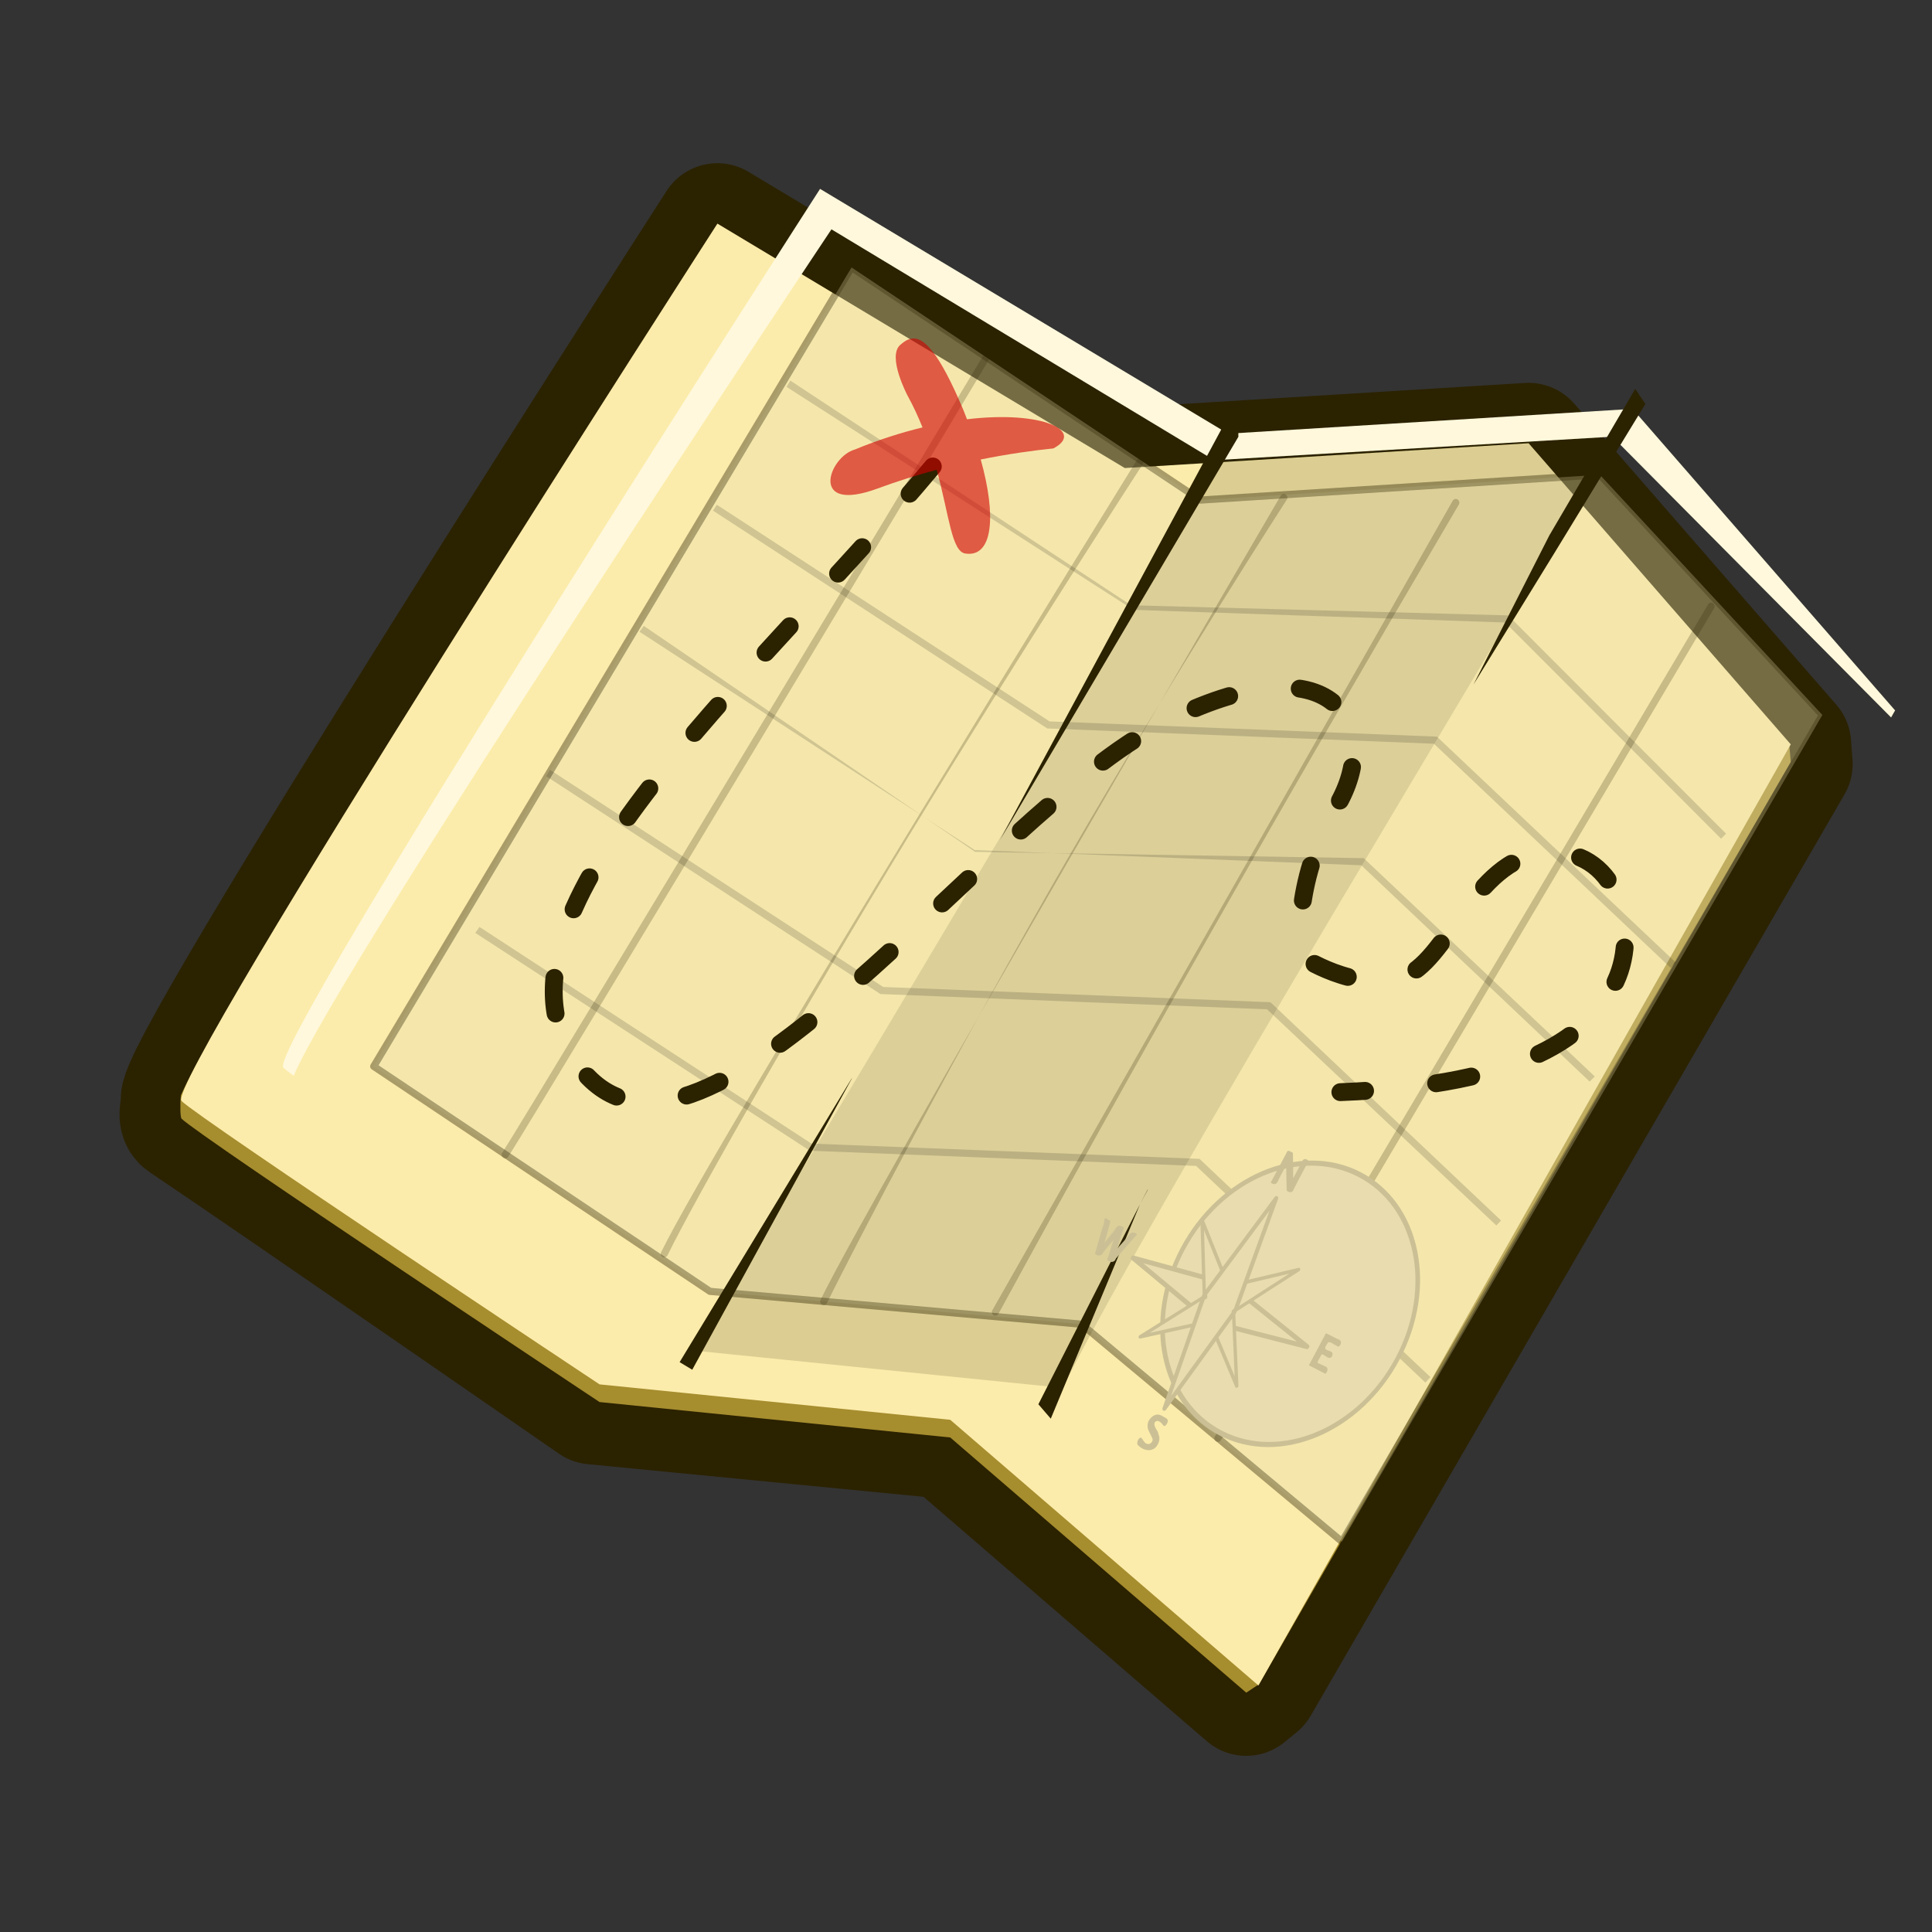 <?xml version="1.0" encoding="UTF-8" standalone="no"?>
<!-- Created with Inkscape (http://www.inkscape.org/) -->

<svg
   xmlns:dc="http://purl.org/dc/elements/1.1/"
   xmlns:cc="http://creativecommons.org/ns#"
   xmlns:rdf="http://www.w3.org/1999/02/22-rdf-syntax-ns#"
   xmlns:svg="http://www.w3.org/2000/svg"
   xmlns="http://www.w3.org/2000/svg"
   xmlns:xlink="http://www.w3.org/1999/xlink"
   xmlns:sodipodi="http://sodipodi.sourceforge.net/DTD/sodipodi-0.dtd"
   xmlns:inkscape="http://www.inkscape.org/namespaces/inkscape"
   width="256"
   height="256"
   viewBox="0 0 67.733 67.733"
   version="1.1"
   id="svg23489"
   inkscape:version="0.48.5 r10040"
   sodipodi:docname="map_icon.svg">
  <rect x="0" y="0" width="67.733" height="67.733" fill="#333333" stroke="none"/>
  <defs
     id="defs23483">
    <linearGradient
       inkscape:collect="always"
       xlink:href="#linearGradient18269"
       id="linearGradient30638"
       gradientUnits="userSpaceOnUse"
       x1="2784.884"
       y1="-677.554"
       x2="2799.617"
       y2="-677.554" />
    <linearGradient
       inkscape:collect="always"
       id="linearGradient18269">
      <stop
         style="stop-color:#ffdb4f;stop-opacity:1;"
         offset="0"
         id="stop18271" />
      <stop
         style="stop-color:#fff84f;stop-opacity:1"
         offset="1"
         id="stop18273" />
    </linearGradient>
  </defs>
  <sodipodi:namedview
     id="base"
     pagecolor="#a6abb0"
     bordercolor="#666666"
     borderopacity="1.0"
     inkscape:pageopacity="0.09019608"
     inkscape:pageshadow="2"
     inkscape:zoom="4.6207231"
     inkscape:cx="61.859268"
     inkscape:cy="78.391136"
     inkscape:document-units="px"
     inkscape:current-layer="layer1"
     showgrid="false"
     inkscape:pagecheckerboard="false"
     showborder="true"
     units="px"
     inkscape:window-width="1920"
     inkscape:window-height="1017"
     inkscape:window-x="-8"
     inkscape:window-y="-8"
     inkscape:window-maximized="1"
     inkscape:showpageshadow="false"
     guidetolerance="28">
    <inkscape:grid
       type="xygrid"
       id="grid24034"
       spacingx="1px"
       spacingy="1px"
       empspacing="8"
       visible="true"
       enabled="true"
       snapvisiblegridlinesonly="true" />
  </sodipodi:namedview>
  <g
     inkscape:label="Layer 1"
     inkscape:groupmode="layer"
     id="layer1"
     transform="translate(0,-229.267)">
    <g
       id="g30916"
       transform="matrix(0.473,0,0,0.473,-2259.607,1001.651)">
      <g
         id="g30891">
        <path
           sodipodi:nodetypes="sscccccccccs"
           inkscape:connector-curvature="0"
           id="path30648-6"
           d="m 4790.637,-1551.343 c 0.117,0.117 -0.415,1.192 0.123,1.554 6.698,4.497 30.396,20.906 30.396,20.906 l 26.324,2.559 22.07,19.041 0.905,-0.738 39.569,-68.294 -0.114,-1.462 -19.429,-22.317 -29.932,1.838 -30.195,-18.117 c 0,0 -41.031,63.717 -39.718,65.03 z"
           style="color:#000000;fill:#e9ddaf;fill-opacity:1;fill-rule:nonzero;stroke:none;stroke-width:16.786;stroke-linejoin:round;stroke-miterlimit:4;stroke-opacity:1;stroke-dasharray:none;marker:none;visibility:visible;display:inline;overflow:visible;enable-background:accumulate"
           gds_outline="1" />
        <path
           sodipodi:nodetypes="sscccccccccs"
           inkscape:connector-curvature="0"
           id="path30648"
           d="m 4790.637,-1551.343 c 0.117,0.117 -0.415,1.192 0.123,1.554 6.698,4.497 30.396,20.906 30.396,20.906 l 26.324,2.559 22.07,19.041 0.905,-0.738 39.569,-68.294 -0.114,-1.462 -19.429,-22.317 -29.932,1.838 -30.195,-18.117 c 0,0 -41.031,63.717 -39.718,65.03 z"
           style="color:#000000;fill:#e9ddaf;fill-opacity:1;fill-rule:nonzero;stroke:#2b2200;stroke-width:8.953;stroke-linejoin:round;stroke-miterlimit:4;stroke-opacity:1;stroke-dasharray:none;marker:none;visibility:visible;display:inline;overflow:visible;enable-background:accumulate" />
        <path
           sodipodi:nodetypes="cccccccccccsc"
           inkscape:connector-curvature="0"
           id="path30801"
           d="m 4790.637,-1550.033 c 1.313,1.313 30.982,21.005 30.982,21.005 l 25.993,2.625 21.941,18.915 0.949,-0.626 39.409,-68.353 -0.104,-1.23 -19.325,-21.088 -29.932,1.838 -30.195,-18.117 c 0,0 -36.055,54.815 -39.769,63.304 -0.068,0.807 -0.037,1.637 0.05,1.725 z"
           style="color:#000000;fill:#a68d2e;fill-opacity:1;fill-rule:nonzero;stroke:none;stroke-width:50;marker:none;visibility:visible;display:inline;overflow:visible;enable-background:accumulate" />
        <path
           style="color:#000000;fill:#fcecab;fill-opacity:1;fill-rule:nonzero;stroke:none;stroke-width:50;marker:none;visibility:visible;display:inline;overflow:visible;enable-background:accumulate"
           d="m 4790.637,-1551.343 c 1.313,1.313 30.982,21.005 30.982,21.005 l 25.993,2.625 22.843,19.692 39.456,-69.756 -19.429,-22.317 -29.932,1.838 -30.195,-18.117 c 0,0 -41.031,63.717 -39.718,65.03 z"
           id="path30646"
           inkscape:connector-curvature="0"
           sodipodi:nodetypes="scccccccs" />
        <path
           style="opacity:0.221;color:#000000;fill:#e9ddaf;fill-opacity:1;fill-rule:nonzero;stroke:#2b2200;stroke-width:2;stroke-linecap:round;stroke-linejoin:round;stroke-miterlimit:4;stroke-opacity:1;stroke-dasharray:none;stroke-dashoffset:0;marker:none;visibility:visible;display:inline;overflow:visible;enable-background:accumulate"
           d="m 18265.275,-6157.299 -133.643,223.446 94.045,62.932 103.945,9.192 72.832,60.811 134.35,-231.224 -62.225,-67.175 -111.723,7.071 z"
           id="path30652"
           inkscape:connector-curvature="0"
           transform="matrix(0.265,0,0,0.265,-6.3049604e-6,18.562)" />
        <path
           style="opacity:0.15;color:#000000;fill:#2b2200;fill-opacity:1;fill-rule:nonzero;stroke:none;stroke-width:2;marker:none;visibility:visible;display:inline;overflow:visible;enable-background:accumulate"
           d="m 18481.062,-6117.594 -110.374,6.781 c -14.951,26.065 -27.99,52.455 -32.594,60.281 -5.667,9.633 -84.304,142.122 -116.469,195.187 0.146,0.097 1.813,1.219 1.813,1.219 l 98.25,9.938 1.968,1.688 c 24.347,-50.04 133.502,-228.506 136.063,-234.906 1.579,-3.948 12.15,-23.224 21.343,-40.188 z"
           transform="matrix(0.265,0,0,0.265,-6.3049604e-6,18.562)"
           id="path30667"
           inkscape:connector-curvature="0" />
        <path
           transform="matrix(0.265,0,0,0.265,-6.3049604e-6,18.562)"
           inkscape:connector-curvature="0"
           id="path30669"
           d="m 18265.275,-6157.299 -133.643,223.446 94.045,62.932 103.945,9.192 72.832,60.811 134.35,-231.224 -62.225,-67.175 -111.723,7.071 z"
           style="opacity:0.221;color:#000000;fill:#e9ddaf;fill-opacity:1;fill-rule:nonzero;stroke:#2b2200;stroke-width:2;stroke-linecap:round;stroke-linejoin:round;stroke-miterlimit:4;stroke-opacity:1;stroke-dasharray:none;stroke-dashoffset:0;marker:none;visibility:visible;display:inline;overflow:visible;enable-background:accumulate" />
        <path
           style="font-size:medium;font-style:normal;font-variant:normal;font-weight:normal;font-stretch:normal;text-indent:0;text-align:start;text-decoration:none;line-height:normal;letter-spacing:normal;word-spacing:normal;text-transform:none;direction:ltr;block-progression:tb;writing-mode:lr-tb;text-anchor:start;baseline-shift:baseline;opacity:0.221;color:#000000;fill:#2b2200;fill-opacity:1;fill-rule:nonzero;stroke:none;stroke-width:2;marker:none;visibility:visible;display:inline;overflow:visible;enable-background:accumulate;font-family:Sans;-inkscape-font-specification:Sans"
           d="m 18302.594,-6132.844 c -0.288,0.055 -0.547,0.243 -0.688,0.5 0,0 -31.12,51.792 -63.468,105.531 -32.35,53.74 -65.986,109.473 -70.876,117.156 -0.286,0.442 -0.145,1.104 0.297,1.391 0.442,0.286 1.105,0.145 1.391,-0.297 5.01,-7.873 38.556,-63.478 70.906,-117.219 32.351,-53.741 63.438,-105.531 63.438,-105.531 0.419,-0.645 -0.241,-1.655 -1,-1.531 z m 43.156,28.969 c -0.299,0.047 -0.572,0.236 -0.719,0.5 0,0 -29.526,47.716 -60.906,99.25 -31.38,51.534 -64.54,106.756 -72.063,122.156 -0.309,0.472 -0.11,1.196 0.396,1.445 0.507,0.249 1.201,-0.036 1.386,-0.57 7.327,-15.005 36.381,-66.199 67.757,-117.726 31.375,-51.527 65.149,-103.493 65.149,-103.493 0.425,-0.62 -0.157,-1.623 -0.906,-1.562 -0.03,0 -0.06,0 -0.09,0 z m 40.281,9.906 c -0.299,0.046 -0.572,0.236 -0.719,0.5 0,0 -28.431,48.614 -58.75,101.031 -30.318,52.417 -62.47,108.553 -69.968,123.906 -0.229,0.474 0,1.114 0.469,1.343 0.474,0.229 1.114,0.01 1.343,-0.469 7.351,-15.053 37.56,-72.87 67.875,-125.281 30.316,-52.411 60.781,-99.5 60.781,-99.5 0.398,-0.627 -0.197,-1.6 -0.937,-1.531 -0.03,0 -0.06,0 -0.09,0 z m 48.157,1.406 c -0.326,0.034 -0.63,0.24 -0.782,0.531 l -128.687,226.281 c -0.363,0.451 -0.216,1.214 0.288,1.498 0.504,0.284 1.233,0.014 1.431,-0.529 35.574,-65.335 78.061,-140.176 128.718,-226.25 0.383,-0.61 -0.156,-1.551 -0.875,-1.531 -0.03,0 -0.06,0 -0.09,0 z m 71.343,29 c -0.287,0.055 -0.546,0.244 -0.687,0.5 l -137.906,232.656 c -0.334,0.45 -0.185,1.178 0.3,1.46 0.485,0.282 1.191,0.053 1.418,-0.46 40.709,-68.776 85.895,-145.012 137.906,-232.625 0.398,-0.627 -0.197,-1.6 -0.937,-1.531 -0.03,0 -0.06,0 -0.09,0 z"
           transform="matrix(0.265,0,0,0.265,-6.3049604e-6,18.562)"
           id="path30654"
           inkscape:connector-curvature="0"
           sodipodi:nodetypes="ccccscsccccscscccccccccsccccccccsccccccccccccccsc" />
        <path
           style="font-size:medium;font-style:normal;font-variant:normal;font-weight:normal;font-stretch:normal;text-indent:0;text-align:start;text-decoration:none;line-height:normal;letter-spacing:normal;word-spacing:normal;text-transform:none;direction:ltr;block-progression:tb;writing-mode:lr-tb;text-anchor:start;baseline-shift:baseline;opacity:0.15;color:#000000;fill:#000000;fill-opacity:1;stroke:none;stroke-width:0.529;marker:none;visibility:visible;display:inline;overflow:visible;enable-background:accumulate;font-family:Sans;-inkscape-font-specification:Sans"
           d="m 18248.156,-6125.656 -1.062,1.75 96.844,62.25 0.218,0.125 0.25,0 103.688,3.531 60.375,60.469 1.406,-1.406 -60.719,-60.812 -0.344,-0.25 -0.343,0 -105.008,-2.824 z m -20.562,34.719 -1.063,1.656 93.313,60.812 0.218,0.125 0.376,0 107.718,4.25 66.25,62.719 1.406,-1.531 -66.468,-62.844 -0.375,-0.344 -0.344,0 -107.969,-4.25 z m -20.438,33.875 -1.187,1.656 93.437,60.844 0.25,0.219 0.219,0 107.969,4.25 63.875,60.5 1.437,-1.437 -64.375,-60.813 -0.25,-0.25 -0.343,0 -108.344,-1.75 z m -26.218,40.281 -1.063,1.781 93.313,60.812 0.25,0.125 0.343,0 107.719,4.25 64.125,60.469 1.313,-1.406 -64.25,-60.812 -0.376,-0.25 -0.343,0 -107.844,-4.25 z m -19.719,43.937 -1.188,1.656 93.438,60.844 0.219,0.094 0.25,0 107.718,4.25 64.125,60.594 1.407,-1.531 -64.344,-60.812 -0.25,-0.25 -0.344,0 -108.094,-4.25 -0.09,0 z"
           transform="matrix(0.265,0,0,0.265,-6.3049604e-6,18.562)"
           id="path30694"
           inkscape:connector-curvature="0"
           sodipodi:nodetypes="cccccccccccccccccccccccccccccccccccccccccccccccccccccccccccccccccc" />
        <path
           style="color:#000000;fill:#fff8dc;fill-opacity:1;fill-rule:nonzero;stroke:none;stroke-width:50;marker:none;visibility:visible;display:inline;overflow:visible;enable-background:accumulate"
           d="m 18256.469,-6179.281 c 0,0 -155.087,240.819 -150.125,245.781 0.366,0.366 1.462,1.218 2.906,2.281 12.398,-29.764 150.405,-236.749 150.405,-236.749 l 107.054,64.58 111.357,-6.584 77.965,78.535 1.125,-1.969 -73.437,-84.344 -113.125,6.938 z"
           transform="matrix(0.265,0,0,0.265,-6.3049604e-6,18.562)"
           id="path30796"
           inkscape:connector-curvature="0"
           sodipodi:nodetypes="ccccccccccc" />
        <path
           style="color:#000000;fill:#2b2200;fill-opacity:1;fill-rule:nonzero;stroke:none;stroke-width:2;marker:none;visibility:visible;display:inline;overflow:visible;enable-background:accumulate"
           d="m 18484.469,-6123.344 -24.031,41 -21.219,41.719 22.625,-36.781 25.468,-41.719 z m -111.063,7.313 -2.781,0.437 -63.844,118.469 0.219,-0.375 66.469,-112.438 z m -108,185.406 -48.218,79.5 3.531,2.125 44.562,-81.312 z m 82.782,31.188 -0.188,0.219 -1.938,3.719 z m -2.25,4.188 -28.407,55.906 3.469,4.031 z"
           transform="matrix(0.265,0,0,0.265,-6.3049604e-6,18.562)"
           id="path30656"
           inkscape:connector-curvature="0"
           sodipodi:nodetypes="ccccccccccccccccccccccccc" />
        <g
           id="g30768"
           transform="matrix(0.545,0.278,-0.349,0.657,1658.022,-1901.746)">
          <path
             transform="matrix(0.265,0,0,0.265,42.843,24.362)"
             d="m 18464.68,-5851.121 c 0,30.461 -24.694,55.154 -55.155,55.154 -30.461,0 -55.154,-24.693 -55.154,-55.154 0,-30.461 24.693,-55.154 55.154,-55.154 30.461,0 55.155,24.693 55.155,55.154 z"
             sodipodi:ry="55.154327"
             sodipodi:rx="55.154327"
             sodipodi:cy="-5851.1211"
             sodipodi:cx="18409.525"
             id="path30715"
             style="color:#000000;fill:#e9ddaf;fill-opacity:1;stroke:#cbc095;stroke-width:2;stroke-linecap:round;stroke-linejoin:round;stroke-miterlimit:4;stroke-opacity:1;stroke-dasharray:none;stroke-dashoffset:0;marker:none;visibility:visible;display:inline;overflow:visible;enable-background:accumulate"
             sodipodi:type="arc" />
          <path
             inkscape:connector-curvature="0"
             style="color:#000000;fill:#e9ddaf;fill-opacity:1;fill-rule:nonzero;stroke:#cbc095;stroke-width:0.491;stroke-linecap:round;stroke-linejoin:round;stroke-miterlimit:4;stroke-opacity:1;stroke-dasharray:none;stroke-dashoffset:0;marker:none;visibility:visible;display:inline;overflow:visible;enable-background:accumulate"
             d="m 4901.94,-1523.147 c 0.955,0.174 11.721,2.17 11.721,2.17 l 0,-4.167 -11.721,1.997 z m 11.976,2.17 c 0,0 10.766,-1.996 11.721,-2.17 l -11.721,-1.997 0,4.167 z"
             id="path30722" />
          <path
             id="path30724"
             d="m 4907.202,-1529.6 c 0.433,0.625 5.29,7.694 5.29,7.694 l 2.308,-2.308 -7.598,-5.386 z m 5.431,7.835 c 0,0 7.068,4.857 7.694,5.29 l -5.386,-7.598 -2.308,2.308 z"
             style="color:#000000;fill:#e9ddaf;fill-opacity:1;fill-rule:nonzero;stroke:#cbc095;stroke-width:0.385;stroke-linecap:round;stroke-linejoin:round;stroke-miterlimit:4;stroke-opacity:1;stroke-dasharray:none;stroke-dashoffset:0;marker:none;visibility:visible;display:inline;overflow:visible;enable-background:accumulate"
             inkscape:connector-curvature="0" />
          <path
             inkscape:connector-curvature="0"
             style="color:#000000;fill:#e9ddaf;fill-opacity:1;fill-rule:nonzero;stroke:#cbc095;stroke-width:0.385;stroke-linecap:round;stroke-linejoin:round;stroke-miterlimit:4;stroke-opacity:1;stroke-dasharray:none;stroke-dashoffset:0;marker:none;visibility:visible;display:inline;overflow:visible;enable-background:accumulate"
             d="m 4907.202,-1516.475 c 0.625,-0.433 7.694,-5.29 7.694,-5.29 l -2.308,-2.308 -5.386,7.598 z m 7.835,-5.431 c 0,0 4.857,-7.068 5.29,-7.694 l -7.598,5.386 2.308,2.308 z"
             id="path30726" />
          <path
             inkscape:connector-curvature="0"
             id="path30717"
             d="m 4913.874,-1534.909 c -0.174,0.955 -2.17,11.721 -2.17,11.721 0.064,0.087 0.131,0.171 0.195,0.255 l -0.195,0 c 0,0 1.996,10.765 2.17,11.721 l 1.997,-11.721 -0.105,0 c 0.035,-0.086 0.071,-0.162 0.105,-0.255 l -1.997,-11.721 z"
             style="color:#000000;fill:#e9ddaf;fill-opacity:1;fill-rule:nonzero;stroke:#cbc095;stroke-width:0.491;stroke-linecap:round;stroke-linejoin:round;stroke-miterlimit:4;stroke-opacity:1;stroke-dasharray:none;stroke-dashoffset:0;marker:none;visibility:visible;display:inline;overflow:visible;enable-background:accumulate" />
          <path
             inkscape:connector-curvature="0"
             id="path30766"
             d="m 4914.851,-1539.733 c -0.473,0.029 -0.261,0.685 -0.294,1.02 0,0.412 0,0.824 0,1.236 -0.491,-0.745 -0.972,-1.499 -1.472,-2.237 -0.261,0.027 -0.791,-0.135 -0.687,0.306 0,1.108 1e-4,2.216 0,3.324 0.344,0.118 0.758,-0.012 0.687,-0.436 -0.04,-0.599 -0.011,-1.201 -0.02,-1.801 0.49,0.75 0.98,1.502 1.491,2.237 0.335,0.091 0.784,-0.01 0.687,-0.44 -0.045,-1.061 -0.01,-2.127 -0.019,-3.191 -0.128,-0.01 -0.243,-0.067 -0.373,-0.019 z"
             style="font-size:28px;font-style:normal;font-variant:normal;font-weight:normal;font-stretch:normal;text-align:center;line-height:100%;letter-spacing:0px;word-spacing:0px;text-anchor:middle;fill:#cbc095;fill-opacity:1;stroke:none;font-family:Lucida Sans Unicode;-inkscape-font-specification:Lucida Sans Unicode" />
          <path
             inkscape:connector-curvature="0"
             id="path30764"
             d="m 4928.339,-1525.203 c -0.491,0 -0.981,10e-5 -1.472,0 0,1.21 0,2.42 0,3.631 0.752,0 1.504,0 2.257,0 0.141,-0.329 -0.044,-0.709 -0.436,-0.648 -0.343,-0.012 -0.696,0.048 -1.036,0.019 -0.107,-0.213 -0.016,-0.522 -0.041,-0.772 -0.023,-0.364 0.398,-0.102 0.61,-0.17 0.319,0.092 0.753,-0.059 0.569,-0.451 -0.165,-0.383 -0.725,-0.075 -1.06,-0.177 -0.237,-0.084 -0.121,-0.495 -0.102,-0.709 0.216,-0.221 0.751,-0.034 1.091,-0.096 0.357,0.152 0.434,-0.305 0.267,-0.51 -0.134,-0.174 -0.442,-0.146 -0.647,-0.118 z"
             style="font-size:28px;font-style:normal;font-variant:normal;font-weight:normal;font-stretch:normal;text-align:center;line-height:100%;letter-spacing:0px;word-spacing:0px;text-anchor:middle;fill:#cbc095;fill-opacity:1;stroke:none;font-family:Lucida Sans Unicode;-inkscape-font-specification:Lucida Sans Unicode" />
          <path
             inkscape:connector-curvature="0"
             id="path30762"
             d="m 4898.74,-1525.421 c -0.455,0.123 -0.277,0.723 -0.446,1.079 -0.087,0.38 -0.174,0.759 -0.261,1.139 -0.199,-0.74 -0.37,-1.49 -0.608,-2.217 -0.228,0.066 -0.739,-0.15 -0.746,0.137 0.261,0.32 0.235,0.838 0.384,1.237 0.178,0.755 0.384,1.507 0.577,2.256 0.37,0.089 0.85,-0.012 0.812,-0.474 0.097,-0.547 0.262,-1.083 0.385,-1.625 0.136,0.703 0.339,1.393 0.451,2.1 0.397,0.09 0.964,-0.019 0.863,-0.53 0.293,-1.034 0.594,-2.066 0.883,-3.101 -0.38,-0.102 -0.842,0.044 -0.833,0.494 -0.127,0.568 -0.327,1.122 -0.482,1.684 -0.159,-0.725 -0.351,-1.446 -0.471,-2.178 -0.17,-0.01 -0.342,-0.043 -0.51,0 z"
             style="font-size:28px;font-style:normal;font-variant:normal;font-weight:normal;font-stretch:normal;text-align:center;line-height:100%;letter-spacing:0px;word-spacing:0px;text-anchor:middle;fill:#cbc095;fill-opacity:1;stroke:none;font-family:Lucida Sans Unicode;-inkscape-font-specification:Lucida Sans Unicode" />
          <path
             inkscape:connector-curvature="0"
             id="text30737"
             d="m 4913.758,-1510.423 c -0.668,0.035 -1.104,0.916 -0.746,1.462 0.196,0.422 0.842,0.653 1.193,0.917 0.404,0.188 0.217,0.73 -0.173,0.761 -0.375,0.083 -0.682,-0.221 -1.04,-0.275 -0.275,0.177 -0.175,0.772 0.177,0.824 0.669,0.176 1.587,0.11 1.943,-0.549 0.203,-0.493 0.047,-1.078 -0.412,-1.354 -0.275,-0.367 -0.941,-0.392 -1.079,-0.863 0.084,-0.483 0.719,-0.303 1.04,-0.169 0.374,0.222 0.43,-0.513 0.216,-0.655 -0.225,-0.158 -0.614,-0.078 -0.903,-0.118 -0.072,0.01 -0.144,0.013 -0.216,0.02 z"
             style="font-size:28px;font-style:normal;font-variant:normal;font-weight:normal;font-stretch:normal;text-align:center;line-height:100%;letter-spacing:0px;word-spacing:0px;text-anchor:middle;fill:#cbc095;fill-opacity:1;stroke:none;font-family:Lucida Sans Unicode;-inkscape-font-specification:Lucida Sans Unicode" />
        </g>
        <path
           style="color:#000000;fill:none;stroke:#2b2200;stroke-width:5;stroke-linecap:round;stroke-linejoin:round;stroke-miterlimit:4;stroke-opacity:1;stroke-dasharray:10, 20;stroke-dashoffset:0;marker:none;visibility:visible;display:inline;overflow:visible;enable-background:accumulate"
           d="m 18288,-6101.638 c -50,60 -132,128 -98,169 34,41 113,-72 162,-97 49,-25 62,1 49,23 -13,22 -10,42 -10,42 0,0 15,10 28,6 13,-4 20,-33 40,-35 20,-2 27,21 20,36 -7,15 -25,29 -77,31"
           id="path30779"
           inkscape:connector-curvature="0"
           transform="matrix(0.265,0,0,0.265,-6.3049604e-6,18.562)"
           sodipodi:nodetypes="cssscsssc" />
        <path
           style="opacity:0.606;color:#000000;fill:#d40000;stroke:none;stroke-width:5;marker:none;visibility:visible;display:inline;overflow:visible;enable-background:accumulate"
           d="m 18282.312,-6137.438 c -1.251,0.103 -2.344,0.859 -3.406,1.781 -3.774,3.28 2.063,14.25 2.063,14.25 1.63,2.957 2.976,5.931 4.156,8.844 -5.891,1.429 -12.253,3.429 -18.937,6.188 -7.251,2 -13.068,18.084 6.437,10.875 5.674,-2.097 11.191,-3.802 16.469,-5.219 3.549,12.996 4.173,22.954 8.062,23.438 7.661,1.101 8.7,-10.455 4.25,-26.313 7.795,-1.57 14.727,-2.526 20.313,-3.094 8.825,-4.612 -2.64,-10.729 -24.157,-8.156 -0.356,-0.899 -0.678,-1.807 -1.062,-2.719 -6.816,-16.169 -10.989,-20.138 -14.188,-19.875 z"
           transform="matrix(0.265,0,0,0.265,-6.3049604e-6,18.562)"
           id="path30783"
           inkscape:connector-curvature="0" />
      </g>
    </g>
  </g>
</svg>
